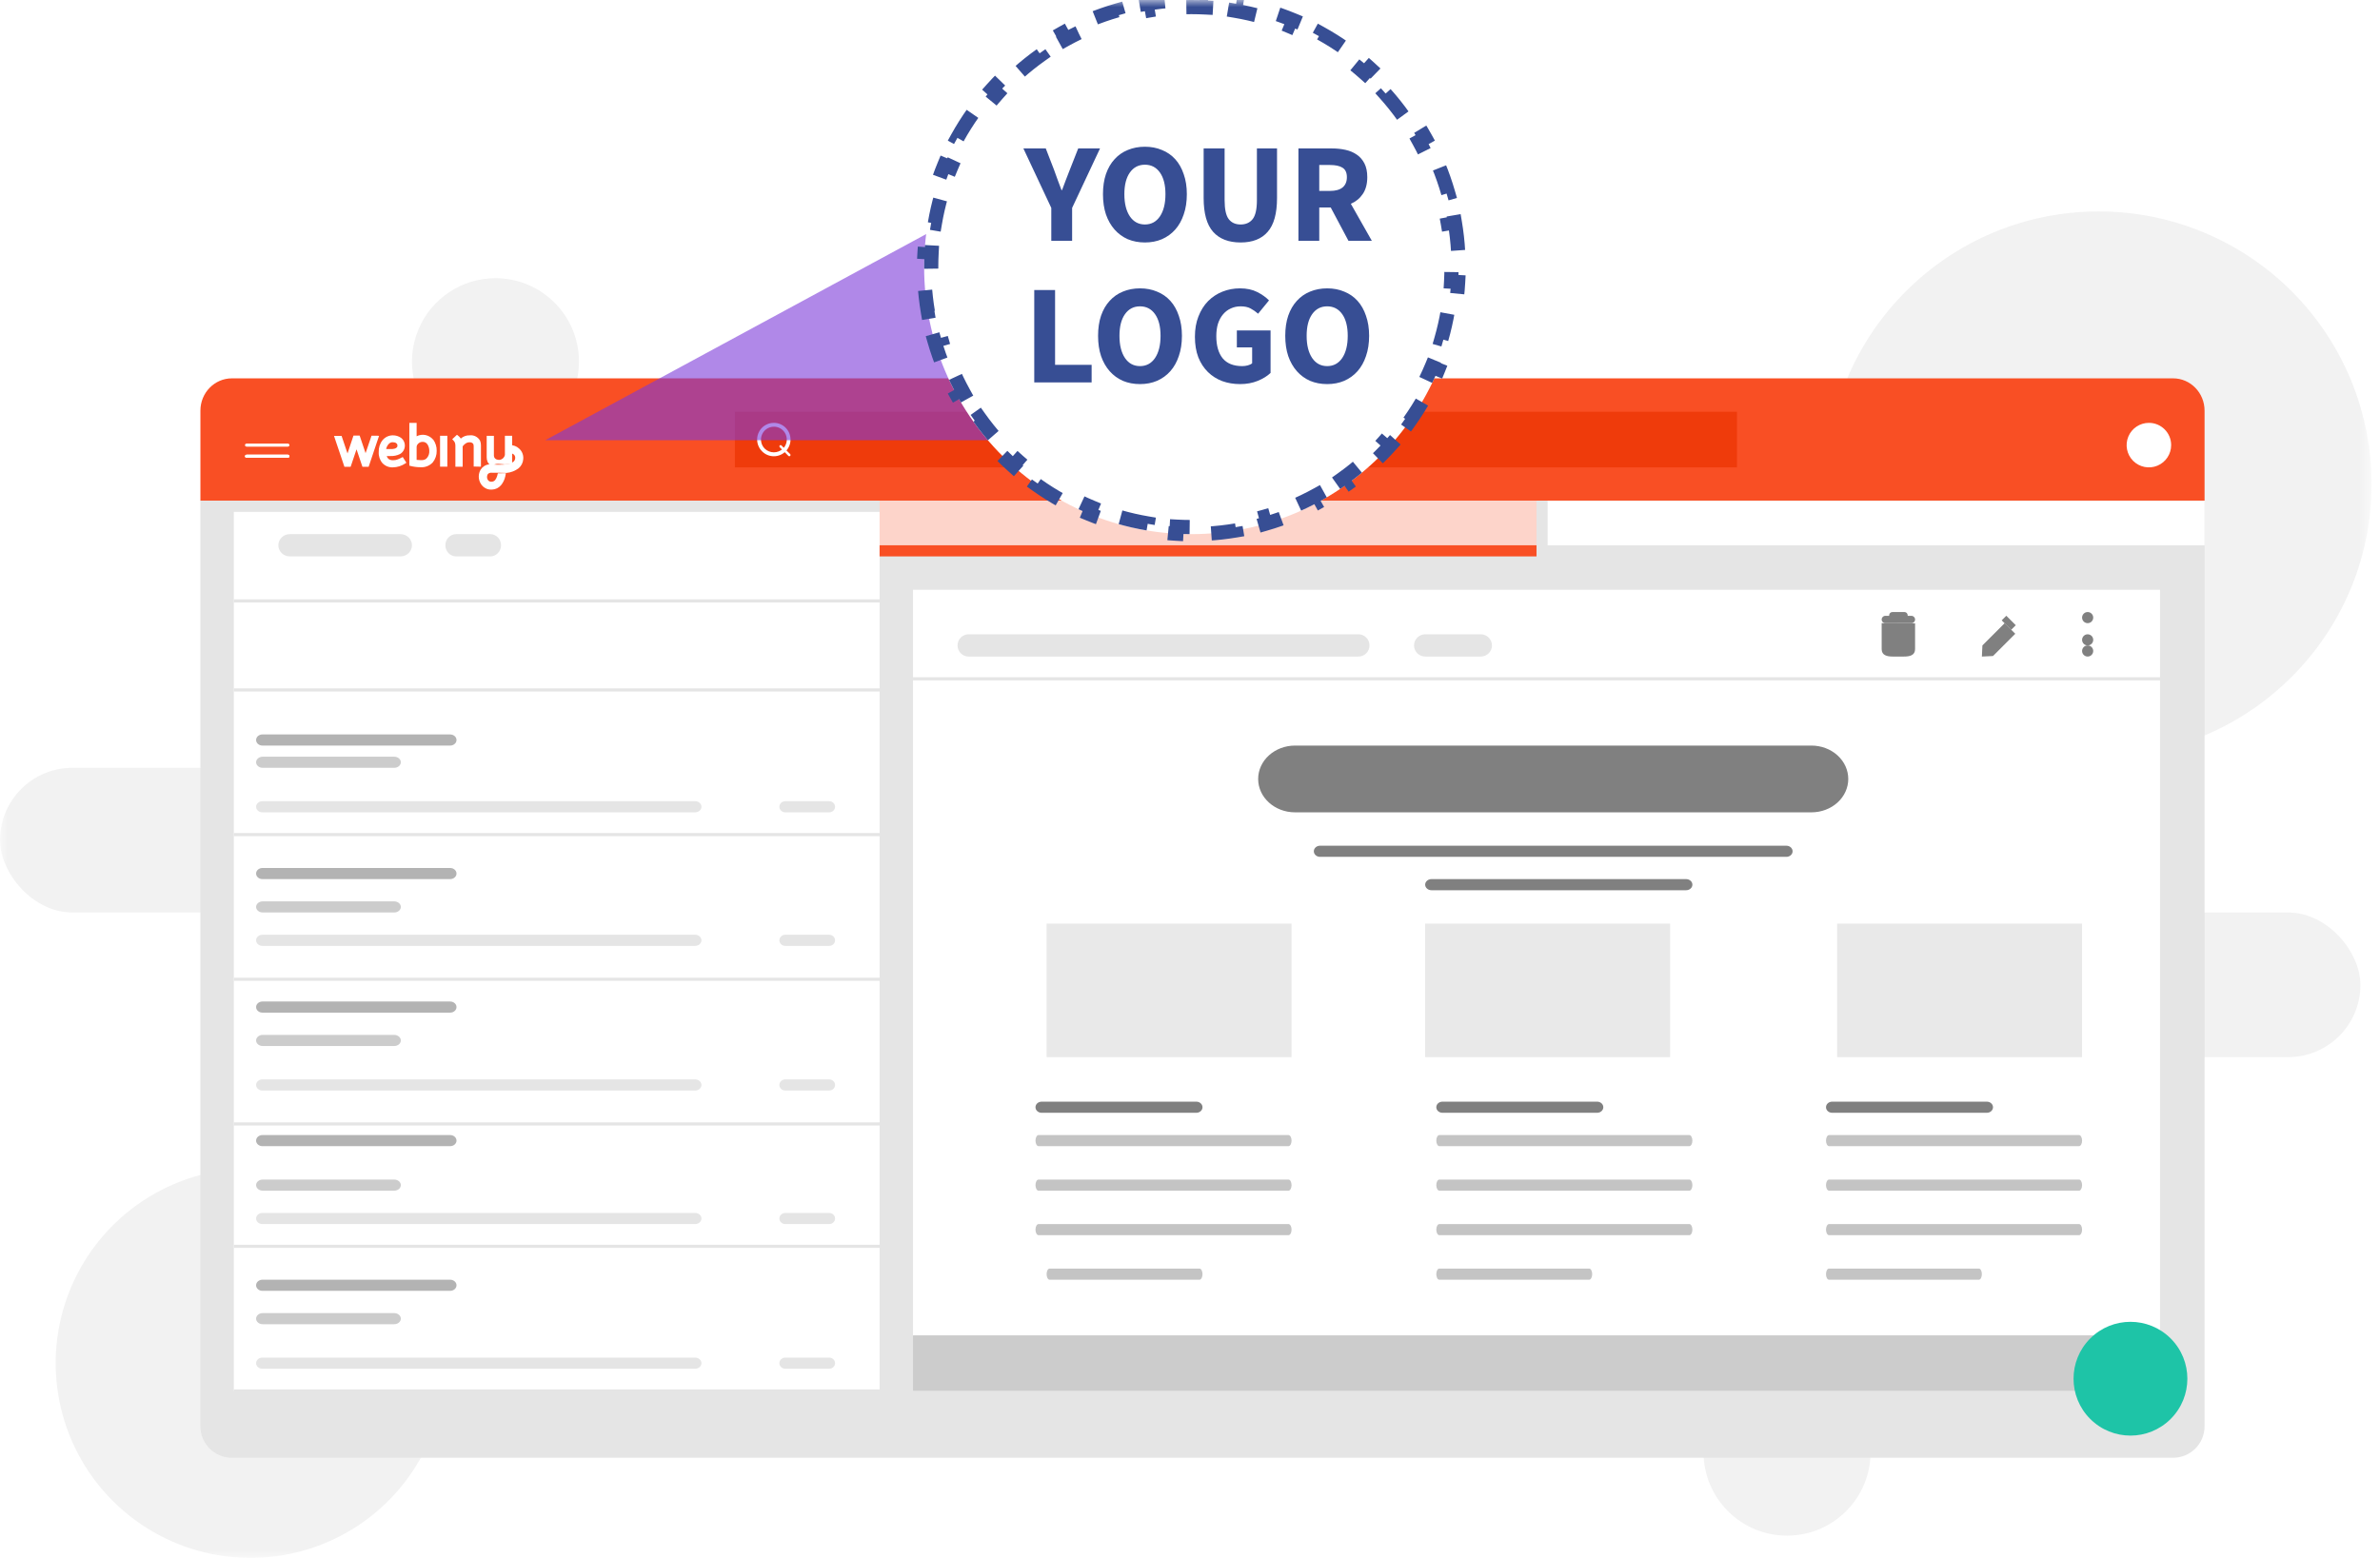 <svg width="168" height="110" viewBox="0 0 168 110" fill="none" xmlns="http://www.w3.org/2000/svg">
<mask id="mask0" mask-type="alpha" maskUnits="userSpaceOnUse" x="0" y="0" width="168" height="110">
<rect width="167.405" height="110" fill="white"/>
</mask>
<g mask="url(#mask0)">
<rect y="54.214" width="40.083" height="10.214" rx="5.107" fill="#F2F2F2"/>
<rect x="126.536" y="64.428" width="40.083" height="10.214" rx="5.107" fill="#F2F2F2"/>
<path fill-rule="evenodd" clip-rule="evenodd" d="M22.948 108.953C17.809 111.081 11.892 109.905 7.958 105.972C4.025 102.04 2.848 96.125 4.977 90.987C7.107 85.849 12.123 82.499 17.686 82.5C25.28 82.501 31.436 88.656 31.438 96.248C31.439 101.809 28.088 106.824 22.948 108.953Z" fill="#F2F2F2"/>
<path fill-rule="evenodd" clip-rule="evenodd" d="M37.232 30.979C35.029 31.892 32.493 31.388 30.807 29.703C29.121 28.018 28.616 25.483 29.529 23.281C30.441 21.079 32.59 19.643 34.974 19.643C38.229 19.643 40.868 22.28 40.869 25.534C40.87 27.917 39.434 30.067 37.232 30.979Z" fill="#F2F2F2"/>
<path fill-rule="evenodd" clip-rule="evenodd" d="M126.143 108.428C122.888 108.428 120.249 105.79 120.249 102.535C120.249 99.281 122.888 96.643 126.143 96.643C129.399 96.643 132.038 99.281 132.038 102.535C132.038 105.79 129.399 108.428 126.143 108.428Z" fill="#F2F2F2"/>
<path fill-rule="evenodd" clip-rule="evenodd" d="M148.15 53.429C137.515 53.429 128.894 44.81 128.894 34.179C128.894 23.547 137.515 14.929 148.15 14.929C153.257 14.929 158.154 16.957 161.766 20.567C165.377 24.177 167.405 29.073 167.405 34.179C167.405 44.81 158.784 53.429 148.15 53.429Z" fill="#F2F2F2"/>
<path fill-rule="evenodd" clip-rule="evenodd" d="M155.616 28.994C155.616 27.735 154.621 26.714 153.394 26.714H16.369C15.142 26.714 14.147 27.735 14.147 28.994V35.357H155.616V28.994Z" fill="#F94F24"/>
<path fill-rule="evenodd" clip-rule="evenodd" d="M14.147 100.711C14.147 101.936 15.142 102.929 16.369 102.929H153.394C154.621 102.929 155.616 101.936 155.616 100.711V35.357H14.147V100.711Z" fill="#E5E5E5"/>
<path fill-rule="evenodd" clip-rule="evenodd" d="M26.225 30.765L25.875 31.791L25.805 31.996L25.388 30.756H24.951L24.531 32.016L24.461 31.811L24.111 30.776H23.578L23.615 30.889L23.749 31.289L24.076 32.256L24.312 32.961H24.75L25.167 31.725L25.584 32.961H26.021L26.258 32.256L26.583 31.289L26.719 30.889L26.756 30.776L26.644 30.765H26.225ZM28.362 32.303C28.267 32.355 28.168 32.4 28.067 32.439C27.968 32.477 27.863 32.496 27.757 32.495C27.641 32.502 27.527 32.471 27.429 32.407C27.366 32.353 27.319 32.281 27.296 32.2H27.573C27.799 32.208 28.024 32.161 28.229 32.062C28.43 31.952 28.562 31.741 28.576 31.506C28.591 31.272 28.487 31.046 28.301 30.91C28.133 30.796 27.936 30.736 27.735 30.738C27.451 30.734 27.181 30.862 26.998 31.086C26.815 31.319 26.721 31.614 26.734 31.915C26.717 32.199 26.809 32.479 26.99 32.694C27.183 32.9 27.451 33.011 27.728 32.999C28.044 32.995 28.352 32.897 28.616 32.719L28.686 32.674L28.428 32.267L28.362 32.303ZM27.711 31.224C27.758 31.224 27.805 31.23 27.851 31.239C27.89 31.247 27.928 31.263 27.962 31.285C27.988 31.302 28.011 31.324 28.028 31.35C28.046 31.385 28.055 31.424 28.054 31.463C28.058 31.505 28.047 31.547 28.021 31.581C27.981 31.618 27.935 31.649 27.886 31.671C27.782 31.702 27.674 31.713 27.567 31.705H27.256C27.278 31.594 27.324 31.491 27.392 31.402C27.433 31.35 27.482 31.305 27.536 31.269C27.59 31.238 27.65 31.223 27.711 31.224ZM29.409 30.804V29.857H28.895V32.877L28.952 32.893C29.192 32.958 29.439 32.99 29.686 32.99C30.006 33.012 30.318 32.89 30.543 32.656C30.731 32.425 30.832 32.131 30.825 31.829C30.831 31.547 30.746 31.27 30.583 31.043H30.576C30.285 30.697 29.805 30.599 29.409 30.804ZM29.728 32.491C29.621 32.49 29.515 32.483 29.409 32.471V31.542C29.412 31.471 29.442 31.404 29.492 31.355C29.578 31.252 29.705 31.194 29.837 31.199C29.98 31.194 30.114 31.27 30.187 31.398C30.267 31.534 30.307 31.691 30.303 31.849C30.311 32.012 30.262 32.173 30.165 32.301C30.122 32.361 30.066 32.41 30.001 32.444H29.995C29.91 32.48 29.819 32.496 29.728 32.491ZM31.577 30.77V32.952H31.063V30.77H31.577ZM33.948 31.438C33.95 31.326 33.928 31.214 33.885 31.111C33.735 30.849 33.451 30.704 33.159 30.738C32.928 30.727 32.702 30.808 32.528 30.964C32.468 30.876 32.394 30.8 32.309 30.738L32.254 30.7L31.92 31.016L31.983 31.077C32.035 31.125 32.078 31.183 32.108 31.248C32.135 31.321 32.147 31.397 32.145 31.474V32.954H32.659V31.515C32.715 31.438 32.784 31.371 32.862 31.316C32.945 31.259 33.042 31.228 33.142 31.228C33.224 31.223 33.306 31.249 33.371 31.303C33.404 31.332 33.437 31.384 33.437 31.529V32.94L33.948 32.952V31.438ZM35.6 32.787H35.657C35.823 32.787 35.989 32.776 36.153 32.755V30.77H35.64V32.125C35.596 32.315 35.439 32.455 35.251 32.471C35.251 32.471 34.903 32.498 34.864 32.195V30.772H34.355V32.285C34.353 32.398 34.375 32.51 34.418 32.613C34.481 32.742 34.587 32.843 34.715 32.9H34.709C34.997 32.674 35.299 32.773 35.6 32.787Z" fill="white"/>
<path fill-rule="evenodd" clip-rule="evenodd" d="M36.516 31.57C36.299 31.435 36.039 31.395 35.792 31.457V32.112C35.801 32.1 35.81 32.089 35.819 32.078C35.831 32.065 35.845 32.055 35.86 32.046C35.976 31.983 36.116 31.989 36.227 32.061C36.327 32.121 36.383 32.237 36.366 32.355C36.361 32.451 36.316 32.54 36.243 32.601C36.109 32.702 35.951 32.766 35.785 32.787H35.766C35.578 32.805 35.39 32.813 35.202 32.812H35.076L34.77 32.79H34.659H34.58H34.51H34.49C34.376 32.806 34.267 32.848 34.17 32.912C34.073 32.976 33.991 33.06 33.929 33.158C33.751 33.46 33.751 33.837 33.929 34.139C34.092 34.428 34.403 34.595 34.729 34.569C34.975 34.56 35.207 34.447 35.368 34.257C35.517 34.075 35.62 33.858 35.669 33.627C35.686 33.553 35.701 33.479 35.711 33.41L35.141 33.418C35.13 33.48 35.114 33.541 35.096 33.602C35.066 33.707 35.018 33.806 34.953 33.894C34.892 33.965 34.805 34.009 34.712 34.014C34.596 34.028 34.483 33.97 34.425 33.867C34.361 33.75 34.361 33.608 34.425 33.492C34.435 33.477 34.447 33.463 34.459 33.45C34.535 33.391 34.63 33.366 34.724 33.379C34.833 33.379 34.939 33.379 35.043 33.379H35.166L35.747 33.393C36.061 33.366 36.362 33.25 36.615 33.057C36.803 32.896 36.919 32.664 36.935 32.414C36.967 32.082 36.808 31.761 36.528 31.587" fill="white"/>
<path fill-rule="evenodd" clip-rule="evenodd" d="M17.421 31.539C17.349 31.539 17.291 31.49 17.291 31.429C17.291 31.368 17.349 31.318 17.421 31.318H20.304C20.376 31.318 20.434 31.368 20.434 31.429C20.434 31.49 20.376 31.539 20.304 31.539H17.421Z" fill="white"/>
<path fill-rule="evenodd" clip-rule="evenodd" d="M17.421 32.325C17.349 32.325 17.291 32.275 17.291 32.214C17.291 32.153 17.349 32.104 17.421 32.104H20.304C20.376 32.104 20.434 32.153 20.434 32.214C20.434 32.275 20.376 32.325 20.304 32.325H17.421Z" fill="white"/>
<path fill-rule="evenodd" clip-rule="evenodd" d="M17.421 32.325C17.349 32.325 17.291 32.275 17.291 32.214C17.291 32.153 17.349 32.104 17.421 32.104H20.304C20.376 32.104 20.434 32.153 20.434 32.214C20.434 32.275 20.376 32.325 20.304 32.325H17.421Z" fill="white"/>
<rect x="51.872" y="29.072" width="70.735" height="3.929" fill="#EF3B0B"/>
<path fill-rule="evenodd" clip-rule="evenodd" d="M53.795 31.869C53.454 31.533 53.35 31.025 53.533 30.583C53.716 30.141 54.148 29.854 54.626 29.857C54.939 29.856 55.238 29.98 55.458 30.203C55.916 30.662 55.916 31.407 55.458 31.866C55.239 32.089 54.939 32.215 54.626 32.214C54.314 32.216 54.014 32.091 53.795 31.869ZM53.786 30.69C53.645 31.029 53.723 31.42 53.984 31.68C54.343 32.023 54.909 32.023 55.269 31.68C55.531 31.421 55.611 31.028 55.469 30.687C55.328 30.347 54.995 30.125 54.626 30.127V30.13C54.259 30.129 53.927 30.35 53.786 30.69Z" fill="white"/>
<path fill-rule="evenodd" clip-rule="evenodd" d="M55.652 32.188L55.041 31.577C55.007 31.543 55.007 31.488 55.041 31.454C55.075 31.42 55.13 31.42 55.164 31.454L55.776 32.063C55.81 32.098 55.81 32.153 55.776 32.188C55.76 32.205 55.738 32.214 55.715 32.214C55.691 32.214 55.668 32.205 55.652 32.188Z" fill="white"/>
<path fill-rule="evenodd" clip-rule="evenodd" d="M152.289 32.88C151.702 33.124 151.025 32.989 150.575 32.54C150.125 32.09 149.991 31.414 150.235 30.826C150.479 30.239 151.053 29.856 151.689 29.857C152.556 29.857 153.258 30.56 153.258 31.426C153.259 32.062 152.877 32.636 152.289 32.88Z" fill="white"/>
<rect x="16.505" y="36.143" width="45.585" height="62.071" fill="white"/>
<rect x="16.505" y="42.318" width="46.37" height="0.221" fill="#E5E5E5"/>
<rect x="16.505" y="48.604" width="46.37" height="0.221" fill="#E5E5E5"/>
<rect x="16.505" y="58.818" width="46.37" height="0.221" fill="#E5E5E5"/>
<rect x="16.505" y="69.032" width="46.37" height="0.221" fill="#E5E5E5"/>
<rect x="16.505" y="79.247" width="46.37" height="0.221" fill="#E5E5E5"/>
<rect x="16.505" y="87.889" width="46.37" height="0.221" fill="#E5E5E5"/>
<rect x="16.505" y="98.104" width="46.37" height="0.221" fill="#E5E5E5"/>
<rect x="62.089" y="35.357" width="46.37" height="3.143" fill="#FDD4CA"/>
<rect x="62.089" y="38.5" width="46.37" height="0.786" fill="#F94F24"/>
<rect x="109.246" y="35.357" width="46.37" height="3.143" fill="white"/>
<rect x="64.447" y="41.643" width="88.025" height="56.571" fill="white"/>
<rect x="64.447" y="47.818" width="89.597" height="0.221" fill="#E5E5E5"/>
<path fill-rule="evenodd" clip-rule="evenodd" d="M132.824 44V45.831C132.824 46.258 133.173 46.357 133.603 46.357H134.403C134.833 46.357 135.182 46.258 135.182 45.831V44.01L132.841 44H132.824Z" fill="#808080"/>
<path fill-rule="evenodd" clip-rule="evenodd" d="M134.66 43.483C134.661 43.471 134.661 43.459 134.66 43.446C134.66 43.323 134.566 43.221 134.446 43.214H133.577C133.452 43.214 133.351 43.318 133.351 43.446C133.35 43.459 133.35 43.471 133.351 43.483H133.076C132.937 43.483 132.824 43.599 132.824 43.742C132.824 43.884 132.937 44 133.076 44H134.93C135.069 44 135.182 43.884 135.182 43.742C135.182 43.599 135.069 43.483 134.93 43.483H134.935H134.66Z" fill="#808080"/>
<path fill-rule="evenodd" clip-rule="evenodd" d="M147.364 44C147.147 44 146.971 43.824 146.971 43.607C146.971 43.39 147.147 43.214 147.364 43.214C147.581 43.214 147.757 43.39 147.757 43.607C147.757 43.824 147.581 44 147.364 44Z" fill="#808080"/>
<path fill-rule="evenodd" clip-rule="evenodd" d="M147.364 45.572C147.147 45.572 146.971 45.396 146.971 45.179C146.971 44.962 147.147 44.786 147.364 44.786C147.581 44.786 147.757 44.962 147.757 45.179C147.757 45.396 147.581 45.572 147.364 45.572Z" fill="#808080"/>
<path fill-rule="evenodd" clip-rule="evenodd" d="M147.364 46.357C147.147 46.357 146.971 46.181 146.971 45.964C146.971 45.747 147.147 45.572 147.364 45.572C147.581 45.572 147.757 45.747 147.757 45.964C147.757 46.181 147.581 46.357 147.364 46.357Z" fill="#808080"/>
<path fill-rule="evenodd" clip-rule="evenodd" d="M139.898 46.357L139.935 45.572L141.507 44L142.255 44.748L140.681 46.32L139.898 46.357Z" fill="#808080"/>
<path fill-rule="evenodd" clip-rule="evenodd" d="M141.621 43.478L142.29 44.145L141.965 44.47L141.296 43.802L141.621 43.478Z" fill="#808080"/>
<path fill-rule="evenodd" clip-rule="evenodd" d="M68.372 46.357C67.941 46.357 67.591 46.005 67.591 45.572C67.591 45.138 67.941 44.786 68.372 44.786H95.89C96.321 44.786 96.671 45.138 96.671 45.572C96.671 46.005 96.321 46.357 95.89 46.357H68.372Z" fill="#E5E5E5"/>
<path fill-rule="evenodd" clip-rule="evenodd" d="M100.606 46.357C100.169 46.357 99.814 46.005 99.814 45.572C99.814 45.138 100.169 44.786 100.606 44.786H104.525C104.962 44.786 105.316 45.138 105.316 45.572C105.316 46.005 104.962 46.357 104.525 46.357H100.606Z" fill="#E5E5E5"/>
<path fill-rule="evenodd" clip-rule="evenodd" d="M20.458 39.286C20.011 39.286 19.648 38.934 19.648 38.5C19.648 38.066 20.011 37.714 20.458 37.714H28.271C28.718 37.714 29.08 38.066 29.08 38.5C29.08 38.934 28.718 39.286 28.271 39.286H20.458Z" fill="#E5E5E5"/>
<path fill-rule="evenodd" clip-rule="evenodd" d="M32.199 39.286C31.778 39.286 31.438 38.934 31.438 38.5C31.438 38.066 31.778 37.714 32.199 37.714H34.606C35.027 37.714 35.367 38.066 35.367 38.5C35.367 38.934 35.027 39.286 34.606 39.286H32.199Z" fill="#E5E5E5"/>
<path fill-rule="evenodd" clip-rule="evenodd" d="M18.527 52.643C18.278 52.643 18.077 52.467 18.077 52.25C18.077 52.033 18.278 51.857 18.527 51.857H31.773C32.022 51.857 32.224 52.033 32.224 52.25C32.224 52.467 32.022 52.643 31.773 52.643H18.527Z" fill="#B3B3B3"/>
<path fill-rule="evenodd" clip-rule="evenodd" d="M18.548 54.214C18.288 54.214 18.077 54.038 18.077 53.821C18.077 53.604 18.288 53.428 18.548 53.428H27.823C28.083 53.428 28.294 53.604 28.294 53.821C28.294 54.038 28.083 54.214 27.823 54.214H18.548Z" fill="#CCCCCC"/>
<path fill-rule="evenodd" clip-rule="evenodd" d="M18.525 57.357C18.277 57.357 18.077 57.181 18.077 56.964C18.077 56.747 18.277 56.571 18.525 56.571H49.066C49.314 56.571 49.514 56.747 49.514 56.964C49.514 57.181 49.314 57.357 49.066 57.357H18.525Z" fill="#E5E5E5"/>
<path fill-rule="evenodd" clip-rule="evenodd" d="M18.527 62.072C18.278 62.072 18.077 61.896 18.077 61.679C18.077 61.462 18.278 61.286 18.527 61.286H31.773C32.022 61.286 32.224 61.462 32.224 61.679C32.224 61.896 32.022 62.072 31.773 62.072H18.527Z" fill="#B3B3B3"/>
<path fill-rule="evenodd" clip-rule="evenodd" d="M18.548 64.428C18.288 64.428 18.077 64.252 18.077 64.036C18.077 63.819 18.288 63.643 18.548 63.643H27.823C28.083 63.643 28.294 63.819 28.294 64.036C28.294 64.252 28.083 64.428 27.823 64.428H18.548Z" fill="#CCCCCC"/>
<path fill-rule="evenodd" clip-rule="evenodd" d="M18.525 66.786C18.277 66.786 18.077 66.61 18.077 66.393C18.077 66.176 18.277 66 18.525 66H49.066C49.314 66 49.514 66.176 49.514 66.393C49.514 66.61 49.314 66.786 49.066 66.786H18.525Z" fill="#E5E5E5"/>
<path fill-rule="evenodd" clip-rule="evenodd" d="M18.527 71.5C18.278 71.5 18.077 71.324 18.077 71.107C18.077 70.89 18.278 70.714 18.527 70.714H31.773C32.022 70.714 32.224 70.89 32.224 71.107C32.224 71.324 32.022 71.5 31.773 71.5H18.527Z" fill="#B3B3B3"/>
<path fill-rule="evenodd" clip-rule="evenodd" d="M18.548 73.857C18.288 73.857 18.077 73.681 18.077 73.464C18.077 73.247 18.288 73.071 18.548 73.071H27.823C28.083 73.071 28.294 73.247 28.294 73.464C28.294 73.681 28.083 73.857 27.823 73.857H18.548Z" fill="#CCCCCC"/>
<path fill-rule="evenodd" clip-rule="evenodd" d="M18.525 77C18.277 77 18.077 76.824 18.077 76.607C18.077 76.39 18.277 76.214 18.525 76.214H49.066C49.314 76.214 49.514 76.39 49.514 76.607C49.514 76.824 49.314 77 49.066 77H18.525Z" fill="#E5E5E5"/>
<path fill-rule="evenodd" clip-rule="evenodd" d="M18.527 80.928C18.278 80.928 18.077 80.752 18.077 80.536C18.077 80.319 18.278 80.143 18.527 80.143H31.773C32.022 80.143 32.224 80.319 32.224 80.536C32.224 80.752 32.022 80.928 31.773 80.928H18.527Z" fill="#B3B3B3"/>
<path fill-rule="evenodd" clip-rule="evenodd" d="M18.548 84.071C18.288 84.071 18.077 83.895 18.077 83.678C18.077 83.462 18.288 83.286 18.548 83.286H27.823C28.083 83.286 28.294 83.462 28.294 83.678C28.294 83.895 28.083 84.071 27.823 84.071H18.548Z" fill="#CCCCCC"/>
<path fill-rule="evenodd" clip-rule="evenodd" d="M18.525 86.428C18.277 86.428 18.077 86.252 18.077 86.036C18.077 85.819 18.277 85.643 18.525 85.643H49.066C49.314 85.643 49.514 85.819 49.514 86.036C49.514 86.252 49.314 86.428 49.066 86.428H18.525Z" fill="#E5E5E5"/>
<path fill-rule="evenodd" clip-rule="evenodd" d="M18.527 91.143C18.278 91.143 18.077 90.967 18.077 90.75C18.077 90.533 18.278 90.357 18.527 90.357H31.773C32.022 90.357 32.224 90.533 32.224 90.75C32.224 90.967 32.022 91.143 31.773 91.143H18.527Z" fill="#B3B3B3"/>
<path fill-rule="evenodd" clip-rule="evenodd" d="M18.548 93.5C18.288 93.5 18.077 93.324 18.077 93.107C18.077 92.89 18.288 92.714 18.548 92.714H27.823C28.083 92.714 28.294 92.89 28.294 93.107C28.294 93.324 28.083 93.5 27.823 93.5H18.548Z" fill="#CCCCCC"/>
<path fill-rule="evenodd" clip-rule="evenodd" d="M18.525 96.643C18.277 96.643 18.077 96.467 18.077 96.25C18.077 96.033 18.277 95.857 18.525 95.857H49.066C49.314 95.857 49.514 96.033 49.514 96.25C49.514 96.467 49.314 96.643 49.066 96.643H18.525Z" fill="#E5E5E5"/>
<rect x="64.447" y="94.286" width="88.025" height="3.929" fill="#CCCCCC"/>
<path fill-rule="evenodd" clip-rule="evenodd" d="M55.431 57.357C55.202 57.357 55.016 57.181 55.016 56.964C55.016 56.747 55.202 56.571 55.431 56.571H58.53C58.76 56.571 58.946 56.747 58.946 56.964C58.946 57.181 58.76 57.357 58.53 57.357H55.431Z" fill="#E5E5E5"/>
<path fill-rule="evenodd" clip-rule="evenodd" d="M55.431 66.786C55.202 66.786 55.016 66.61 55.016 66.393C55.016 66.176 55.202 66 55.431 66H58.53C58.76 66 58.946 66.176 58.946 66.393C58.946 66.61 58.76 66.786 58.53 66.786H55.431Z" fill="#E5E5E5"/>
<path fill-rule="evenodd" clip-rule="evenodd" d="M55.431 77C55.202 77 55.016 76.824 55.016 76.607C55.016 76.39 55.202 76.214 55.431 76.214H58.53C58.76 76.214 58.946 76.39 58.946 76.607C58.946 76.824 58.76 77 58.53 77H55.431Z" fill="#E5E5E5"/>
<path fill-rule="evenodd" clip-rule="evenodd" d="M55.431 86.428C55.202 86.428 55.016 86.252 55.016 86.036C55.016 85.819 55.202 85.643 55.431 85.643H58.53C58.76 85.643 58.946 85.819 58.946 86.036C58.946 86.252 58.76 86.428 58.53 86.428H55.431Z" fill="#E5E5E5"/>
<path fill-rule="evenodd" clip-rule="evenodd" d="M55.431 96.643C55.202 96.643 55.016 96.467 55.016 96.25C55.016 96.033 55.202 95.857 55.431 95.857H58.53C58.76 95.857 58.946 96.033 58.946 96.25C58.946 96.467 58.76 96.643 58.53 96.643H55.431Z" fill="#E5E5E5"/>
<circle cx="150.385" cy="97.347" r="4.017" transform="rotate(-45 150.385 97.347)" fill="#1EC4A7"/>
<path fill-rule="evenodd" clip-rule="evenodd" d="M129.705 56.667C129.216 57.109 128.554 57.358 127.863 57.357H91.412C89.976 57.357 88.811 56.302 88.811 55C88.811 54.375 89.085 53.775 89.573 53.333C90.061 52.891 90.722 52.643 91.412 52.643H127.863C128.553 52.642 129.216 52.89 129.704 53.333C130.192 53.775 130.466 54.374 130.466 55V54.998C130.467 55.624 130.193 56.224 129.705 56.667Z" fill="#808080"/>
<path fill-rule="evenodd" clip-rule="evenodd" d="M93.179 60.5C92.937 60.5 92.741 60.324 92.741 60.107C92.741 59.89 92.937 59.714 93.179 59.714H126.098C126.34 59.714 126.536 59.89 126.536 60.107C126.536 60.324 126.34 60.5 126.098 60.5H93.179Z" fill="#808080"/>
<path fill-rule="evenodd" clip-rule="evenodd" d="M101.046 62.857C100.8 62.857 100.6 62.681 100.6 62.464C100.6 62.247 100.8 62.071 101.046 62.071H119.017C119.264 62.071 119.463 62.247 119.463 62.464C119.463 62.681 119.264 62.857 119.017 62.857H101.046Z" fill="#808080"/>
<path fill-rule="evenodd" clip-rule="evenodd" d="M73.526 78.571C73.287 78.571 73.093 78.395 73.093 78.178C73.093 77.962 73.287 77.786 73.526 77.786H84.448C84.687 77.786 84.882 77.962 84.882 78.178C84.882 78.395 84.687 78.571 84.448 78.571H73.526Z" fill="#808080"/>
<path fill-rule="evenodd" clip-rule="evenodd" d="M73.312 80.928C73.191 80.928 73.093 80.752 73.093 80.536C73.093 80.319 73.191 80.143 73.312 80.143H90.95C91.071 80.143 91.169 80.319 91.169 80.536C91.169 80.752 91.071 80.928 90.95 80.928H73.312Z" fill="#C4C4C4"/>
<path fill-rule="evenodd" clip-rule="evenodd" d="M73.312 84.071C73.191 84.071 73.093 83.895 73.093 83.678C73.093 83.462 73.191 83.286 73.312 83.286H90.95C91.071 83.286 91.169 83.462 91.169 83.678C91.169 83.895 91.071 84.071 90.95 84.071H73.312Z" fill="#C4C4C4"/>
<path fill-rule="evenodd" clip-rule="evenodd" d="M73.312 87.214C73.191 87.214 73.093 87.038 73.093 86.821C73.093 86.604 73.191 86.428 73.312 86.428H90.95C91.071 86.428 91.169 86.604 91.169 86.821C91.169 87.038 91.071 87.214 90.95 87.214H73.312Z" fill="#C4C4C4"/>
<path fill-rule="evenodd" clip-rule="evenodd" d="M74.089 90.357C73.972 90.357 73.878 90.181 73.878 89.964C73.878 89.747 73.972 89.571 74.089 89.571H84.671C84.787 89.571 84.882 89.747 84.882 89.964C84.882 90.181 84.787 90.357 84.671 90.357H74.089Z" fill="#C4C4C4"/>
<path fill-rule="evenodd" clip-rule="evenodd" d="M101.82 78.571C101.581 78.571 101.386 78.395 101.386 78.178C101.386 77.962 101.581 77.786 101.82 77.786H112.742C112.981 77.786 113.175 77.962 113.175 78.178C113.175 78.395 112.981 78.571 112.742 78.571H101.82Z" fill="#808080"/>
<path fill-rule="evenodd" clip-rule="evenodd" d="M101.605 80.928C101.484 80.928 101.386 80.752 101.386 80.536C101.386 80.319 101.484 80.143 101.605 80.143H119.244C119.365 80.143 119.463 80.319 119.463 80.536C119.463 80.752 119.365 80.928 119.244 80.928H101.605Z" fill="#C4C4C4"/>
<path fill-rule="evenodd" clip-rule="evenodd" d="M101.605 84.071C101.484 84.071 101.386 83.895 101.386 83.678C101.386 83.462 101.484 83.286 101.605 83.286H119.244C119.365 83.286 119.463 83.462 119.463 83.678C119.463 83.895 119.365 84.071 119.244 84.071H101.605Z" fill="#C4C4C4"/>
<path fill-rule="evenodd" clip-rule="evenodd" d="M101.605 87.214C101.484 87.214 101.386 87.038 101.386 86.821C101.386 86.604 101.484 86.428 101.605 86.428H119.244C119.365 86.428 119.463 86.604 119.463 86.821C119.463 87.038 119.365 87.214 119.244 87.214H101.605Z" fill="#C4C4C4"/>
<path fill-rule="evenodd" clip-rule="evenodd" d="M101.597 90.357C101.48 90.357 101.386 90.181 101.386 89.964C101.386 89.747 101.48 89.571 101.597 89.571H112.179C112.295 89.571 112.39 89.747 112.39 89.964C112.39 90.181 112.295 90.357 112.179 90.357H101.597Z" fill="#C4C4C4"/>
<path fill-rule="evenodd" clip-rule="evenodd" d="M129.328 78.571C129.088 78.571 128.894 78.395 128.894 78.178C128.894 77.962 129.088 77.786 129.328 77.786H140.25C140.489 77.786 140.683 77.962 140.683 78.178C140.683 78.395 140.489 78.571 140.25 78.571H129.328Z" fill="#808080"/>
<path fill-rule="evenodd" clip-rule="evenodd" d="M129.113 80.928C128.992 80.928 128.894 80.752 128.894 80.536C128.894 80.319 128.992 80.143 129.113 80.143H146.752C146.873 80.143 146.971 80.319 146.971 80.536C146.971 80.752 146.873 80.928 146.752 80.928H129.113Z" fill="#C4C4C4"/>
<path fill-rule="evenodd" clip-rule="evenodd" d="M129.113 84.071C128.992 84.071 128.894 83.895 128.894 83.678C128.894 83.462 128.992 83.286 129.113 83.286H146.752C146.873 83.286 146.971 83.462 146.971 83.678C146.971 83.895 146.873 84.071 146.752 84.071H129.113Z" fill="#C4C4C4"/>
<path fill-rule="evenodd" clip-rule="evenodd" d="M129.113 87.214C128.992 87.214 128.894 87.038 128.894 86.821C128.894 86.604 128.992 86.428 129.113 86.428H146.752C146.873 86.428 146.971 86.604 146.971 86.821C146.971 87.038 146.873 87.214 146.752 87.214H129.113Z" fill="#C4C4C4"/>
<path fill-rule="evenodd" clip-rule="evenodd" d="M129.104 90.357C128.988 90.357 128.894 90.181 128.894 89.964C128.894 89.747 128.988 89.571 129.104 89.571H139.687C139.803 89.571 139.897 89.747 139.897 89.964C139.897 90.181 139.803 90.357 139.687 90.357H129.104Z" fill="#C4C4C4"/>
<rect x="73.878" y="65.214" width="17.291" height="9.429" fill="#E9E9E9"/>
<rect x="100.6" y="65.214" width="17.291" height="9.429" fill="#E9E9E9"/>
<rect x="129.68" y="65.214" width="17.291" height="9.429" fill="#E9E9E9"/>
<path fill-rule="evenodd" clip-rule="evenodd" d="M38.491 31.081L66.965 15.668L84.717 31.08L38.491 31.081Z" fill="#7B39D9" fill-opacity="0.6"/>
<g filter="url(#filter0_d)">
<ellipse cx="84.096" cy="18.857" rx="18.863" ry="18.857" fill="white"/>
<path d="M102.694 15.696C102.811 16.385 102.89 17.087 102.929 17.799L102.43 17.827C102.449 18.168 102.458 18.511 102.458 18.857C102.458 19.203 102.449 19.547 102.43 19.888L102.929 19.915C102.89 20.627 102.811 21.329 102.694 22.018L102.201 21.935C102.086 22.617 101.933 23.287 101.745 23.942L102.225 24.08C102.029 24.762 101.795 25.428 101.527 26.076L101.065 25.885C100.8 26.522 100.501 27.14 100.17 27.739L100.607 27.981C100.264 28.6 99.888 29.197 99.48 29.771L99.072 29.481C98.674 30.042 98.245 30.579 97.787 31.09L98.16 31.424C97.689 31.949 97.19 32.449 96.664 32.919L96.331 32.546C95.819 33.003 95.282 33.432 94.721 33.831L95.01 34.238C94.437 34.646 93.839 35.022 93.22 35.365L92.978 34.928C92.38 35.259 91.761 35.558 91.124 35.822L91.315 36.284C90.667 36.552 90.001 36.786 89.319 36.982L89.181 36.501C88.526 36.69 87.856 36.843 87.173 36.958L87.256 37.451C86.567 37.567 85.866 37.646 85.154 37.685L85.126 37.186C84.785 37.205 84.442 37.214 84.096 37.214C83.75 37.214 83.406 37.205 83.065 37.186L83.038 37.685C82.325 37.646 81.624 37.567 80.935 37.451L81.018 36.958C80.335 36.843 79.665 36.69 79.01 36.501L78.872 36.982C78.19 36.786 77.524 36.552 76.876 36.284L77.068 35.822C76.431 35.558 75.812 35.259 75.213 34.928L74.971 35.365C74.352 35.022 73.754 34.646 73.181 34.238L73.47 33.831C72.91 33.432 72.372 33.003 71.861 32.546L71.528 32.919C71.001 32.449 70.502 31.949 70.032 31.424L70.404 31.09C69.947 30.579 69.517 30.042 69.119 29.481L68.712 29.771C68.303 29.197 67.927 28.6 67.584 27.981L68.021 27.739C67.69 27.14 67.391 26.522 67.127 25.885L66.665 26.076C66.396 25.428 66.162 24.762 65.966 24.08L66.447 23.942C66.258 23.287 66.105 22.617 65.99 21.935L65.497 22.018C65.381 21.329 65.302 20.627 65.262 19.915L65.761 19.888C65.743 19.547 65.733 19.203 65.733 18.857C65.733 18.511 65.743 18.168 65.761 17.827L65.262 17.799C65.302 17.087 65.381 16.385 65.497 15.696L65.99 15.78C66.105 15.097 66.258 14.427 66.447 13.772L65.966 13.634C66.162 12.952 66.396 12.286 66.665 11.638L67.127 11.83C67.391 11.193 67.69 10.574 68.021 9.975L67.584 9.733C67.927 9.114 68.303 8.517 68.712 7.943L69.119 8.233C69.517 7.673 69.947 7.135 70.404 6.624L70.032 6.291C70.502 5.765 71.001 5.266 71.528 4.795L71.861 5.168C72.372 4.711 72.91 4.282 73.47 3.884L73.181 3.476C73.754 3.068 74.352 2.692 74.971 2.349L75.213 2.787C75.812 2.455 76.431 2.156 77.068 1.892L76.876 1.431C77.524 1.162 78.19 0.928 78.872 0.732L79.01 1.213C79.665 1.025 80.335 0.872 81.018 0.757L80.935 0.264C81.624 0.147 82.325 0.069 83.038 0.029L83.065 0.528C83.406 0.51 83.75 0.5 84.096 0.5C84.442 0.5 84.785 0.51 85.126 0.528L85.154 0.029C85.866 0.069 86.567 0.147 87.256 0.264L87.173 0.757C87.856 0.872 88.526 1.025 89.181 1.213L89.319 0.732C90.001 0.928 90.667 1.162 91.315 1.431L91.124 1.892C91.761 2.156 92.38 2.455 92.978 2.787L93.22 2.349C93.839 2.692 94.437 3.068 95.01 3.476L94.721 3.884C95.282 4.282 95.819 4.711 96.331 5.168L96.664 4.795C97.19 5.266 97.689 5.765 98.16 6.291L97.787 6.624C98.245 7.135 98.674 7.673 99.072 8.233L99.48 7.943C99.888 8.517 100.264 9.114 100.607 9.733L100.17 9.975C100.501 10.574 100.8 11.193 101.065 11.83L101.527 11.638C101.795 12.286 102.029 12.952 102.225 13.634L101.745 13.772C101.933 14.427 102.086 15.097 102.201 15.78L102.694 15.696Z" stroke="#374E94" stroke-dasharray="2 2"/>
</g>
<path d="M74.209 17V14.68L72.239 10.48H73.819L74.399 11.98C74.493 12.227 74.579 12.467 74.659 12.7C74.746 12.927 74.836 13.167 74.929 13.42H74.969C75.063 13.167 75.153 12.927 75.239 12.7C75.333 12.467 75.426 12.227 75.519 11.98L76.109 10.48H77.649L75.679 14.68V17H74.209ZM80.817 17.12C80.377 17.12 79.974 17.043 79.607 16.89C79.247 16.73 78.937 16.503 78.677 16.21C78.417 15.917 78.214 15.56 78.067 15.14C77.927 14.72 77.857 14.243 77.857 13.71C77.857 13.177 77.927 12.703 78.067 12.29C78.214 11.87 78.417 11.52 78.677 11.24C78.937 10.953 79.247 10.737 79.607 10.59C79.974 10.437 80.377 10.36 80.817 10.36C81.257 10.36 81.657 10.437 82.017 10.59C82.384 10.737 82.697 10.953 82.957 11.24C83.217 11.527 83.417 11.88 83.557 12.3C83.704 12.713 83.777 13.183 83.777 13.71C83.777 14.243 83.704 14.72 83.557 15.14C83.417 15.56 83.217 15.917 82.957 16.21C82.697 16.503 82.384 16.73 82.017 16.89C81.657 17.043 81.257 17.12 80.817 17.12ZM80.817 15.85C81.264 15.85 81.617 15.66 81.877 15.28C82.137 14.893 82.267 14.37 82.267 13.71C82.267 13.057 82.137 12.547 81.877 12.18C81.617 11.813 81.264 11.63 80.817 11.63C80.371 11.63 80.017 11.813 79.757 12.18C79.497 12.547 79.367 13.057 79.367 13.71C79.367 14.37 79.497 14.893 79.757 15.28C80.017 15.66 80.371 15.85 80.817 15.85ZM87.573 17.12C86.727 17.12 86.08 16.87 85.633 16.37C85.187 15.87 84.963 15.073 84.963 13.98V10.48H86.443V14.13C86.443 14.77 86.54 15.217 86.733 15.47C86.927 15.723 87.207 15.85 87.573 15.85C87.94 15.85 88.223 15.723 88.423 15.47C88.623 15.217 88.723 14.77 88.723 14.13V10.48H90.143V13.98C90.143 15.073 89.923 15.87 89.483 16.37C89.05 16.87 88.413 17.12 87.573 17.12ZM91.654 17V10.48H94.004C94.35 10.48 94.674 10.513 94.974 10.58C95.28 10.647 95.547 10.76 95.774 10.92C96 11.073 96.18 11.28 96.314 11.54C96.447 11.8 96.514 12.123 96.514 12.51C96.514 12.99 96.407 13.387 96.194 13.7C95.987 14.007 95.707 14.237 95.354 14.39L96.834 17H95.184L93.934 14.65H93.124V17H91.654ZM93.124 13.48H93.884C94.27 13.48 94.564 13.4 94.764 13.24C94.97 13.073 95.074 12.83 95.074 12.51C95.074 12.19 94.97 11.967 94.764 11.84C94.564 11.713 94.27 11.65 93.884 11.65H93.124V13.48ZM73.006 27V20.48H74.476V25.76H77.056V27H73.006ZM80.471 27.12C80.031 27.12 79.627 27.043 79.261 26.89C78.901 26.73 78.591 26.503 78.331 26.21C78.071 25.917 77.867 25.56 77.721 25.14C77.581 24.72 77.511 24.243 77.511 23.71C77.511 23.177 77.581 22.703 77.721 22.29C77.867 21.87 78.071 21.52 78.331 21.24C78.591 20.953 78.901 20.737 79.261 20.59C79.627 20.437 80.031 20.36 80.471 20.36C80.911 20.36 81.311 20.437 81.671 20.59C82.037 20.737 82.351 20.953 82.611 21.24C82.871 21.527 83.071 21.88 83.211 22.3C83.357 22.713 83.431 23.183 83.431 23.71C83.431 24.243 83.357 24.72 83.211 25.14C83.071 25.56 82.871 25.917 82.611 26.21C82.351 26.503 82.037 26.73 81.671 26.89C81.311 27.043 80.911 27.12 80.471 27.12ZM80.471 25.85C80.917 25.85 81.271 25.66 81.531 25.28C81.791 24.893 81.921 24.37 81.921 23.71C81.921 23.057 81.791 22.547 81.531 22.18C81.271 21.813 80.917 21.63 80.471 21.63C80.024 21.63 79.671 21.813 79.411 22.18C79.151 22.547 79.021 23.057 79.021 23.71C79.021 24.37 79.151 24.893 79.411 25.28C79.671 25.66 80.024 25.85 80.471 25.85ZM87.537 27.12C87.09 27.12 86.67 27.05 86.277 26.91C85.89 26.763 85.553 26.55 85.267 26.27C84.98 25.99 84.753 25.643 84.587 25.23C84.427 24.81 84.347 24.327 84.347 23.78C84.347 23.24 84.43 22.76 84.597 22.34C84.763 21.913 84.99 21.553 85.277 21.26C85.57 20.967 85.91 20.743 86.297 20.59C86.683 20.437 87.093 20.36 87.527 20.36C88 20.36 88.407 20.447 88.747 20.62C89.087 20.793 89.363 20.99 89.577 21.21L88.807 22.15C88.64 22.003 88.463 21.88 88.277 21.78C88.09 21.68 87.857 21.63 87.577 21.63C87.323 21.63 87.09 21.68 86.877 21.78C86.67 21.873 86.49 22.01 86.337 22.19C86.183 22.37 86.063 22.59 85.977 22.85C85.897 23.11 85.857 23.403 85.857 23.73C85.857 24.403 86.007 24.927 86.307 25.3C86.613 25.667 87.073 25.85 87.687 25.85C87.82 25.85 87.95 25.833 88.077 25.8C88.203 25.767 88.307 25.717 88.387 25.65V24.53H87.307V23.33H89.687V26.33C89.46 26.55 89.16 26.737 88.787 26.89C88.413 27.043 87.997 27.12 87.537 27.12ZM93.684 27.12C93.244 27.12 92.84 27.043 92.474 26.89C92.114 26.73 91.804 26.503 91.544 26.21C91.284 25.917 91.08 25.56 90.934 25.14C90.794 24.72 90.724 24.243 90.724 23.71C90.724 23.177 90.794 22.703 90.934 22.29C91.08 21.87 91.284 21.52 91.544 21.24C91.804 20.953 92.114 20.737 92.474 20.59C92.84 20.437 93.244 20.36 93.684 20.36C94.124 20.36 94.524 20.437 94.884 20.59C95.25 20.737 95.564 20.953 95.824 21.24C96.084 21.527 96.284 21.88 96.424 22.3C96.57 22.713 96.644 23.183 96.644 23.71C96.644 24.243 96.57 24.72 96.424 25.14C96.284 25.56 96.084 25.917 95.824 26.21C95.564 26.503 95.25 26.73 94.884 26.89C94.524 27.043 94.124 27.12 93.684 27.12ZM93.684 25.85C94.13 25.85 94.484 25.66 94.744 25.28C95.004 24.893 95.134 24.37 95.134 23.71C95.134 23.057 95.004 22.547 94.744 22.18C94.484 21.813 94.13 21.63 93.684 21.63C93.237 21.63 92.884 21.813 92.624 22.18C92.364 22.547 92.234 23.057 92.234 23.71C92.234 24.37 92.364 24.893 92.624 25.28C92.884 25.66 93.237 25.85 93.684 25.85Z" fill="#374E94"/>
</g>
<defs>
<filter id="filter0_d" x="58.233" y="-7" width="51.725" height="51.714" filterUnits="userSpaceOnUse" color-interpolation-filters="sRGB">
<feFlood flood-opacity="0" result="BackgroundImageFix"/>
<feColorMatrix in="SourceAlpha" type="matrix" values="0 0 0 0 0 0 0 0 0 0 0 0 0 0 0 0 0 0 127 0"/>
<feOffset/>
<feGaussianBlur stdDeviation="3.5"/>
<feColorMatrix type="matrix" values="0 0 0 0 0 0 0 0 0 0 0 0 0 0 0 0 0 0 0.2 0"/>
<feBlend mode="normal" in2="BackgroundImageFix" result="effect1_dropShadow"/>
<feBlend mode="normal" in="SourceGraphic" in2="effect1_dropShadow" result="shape"/>
</filter>
</defs>
</svg>
